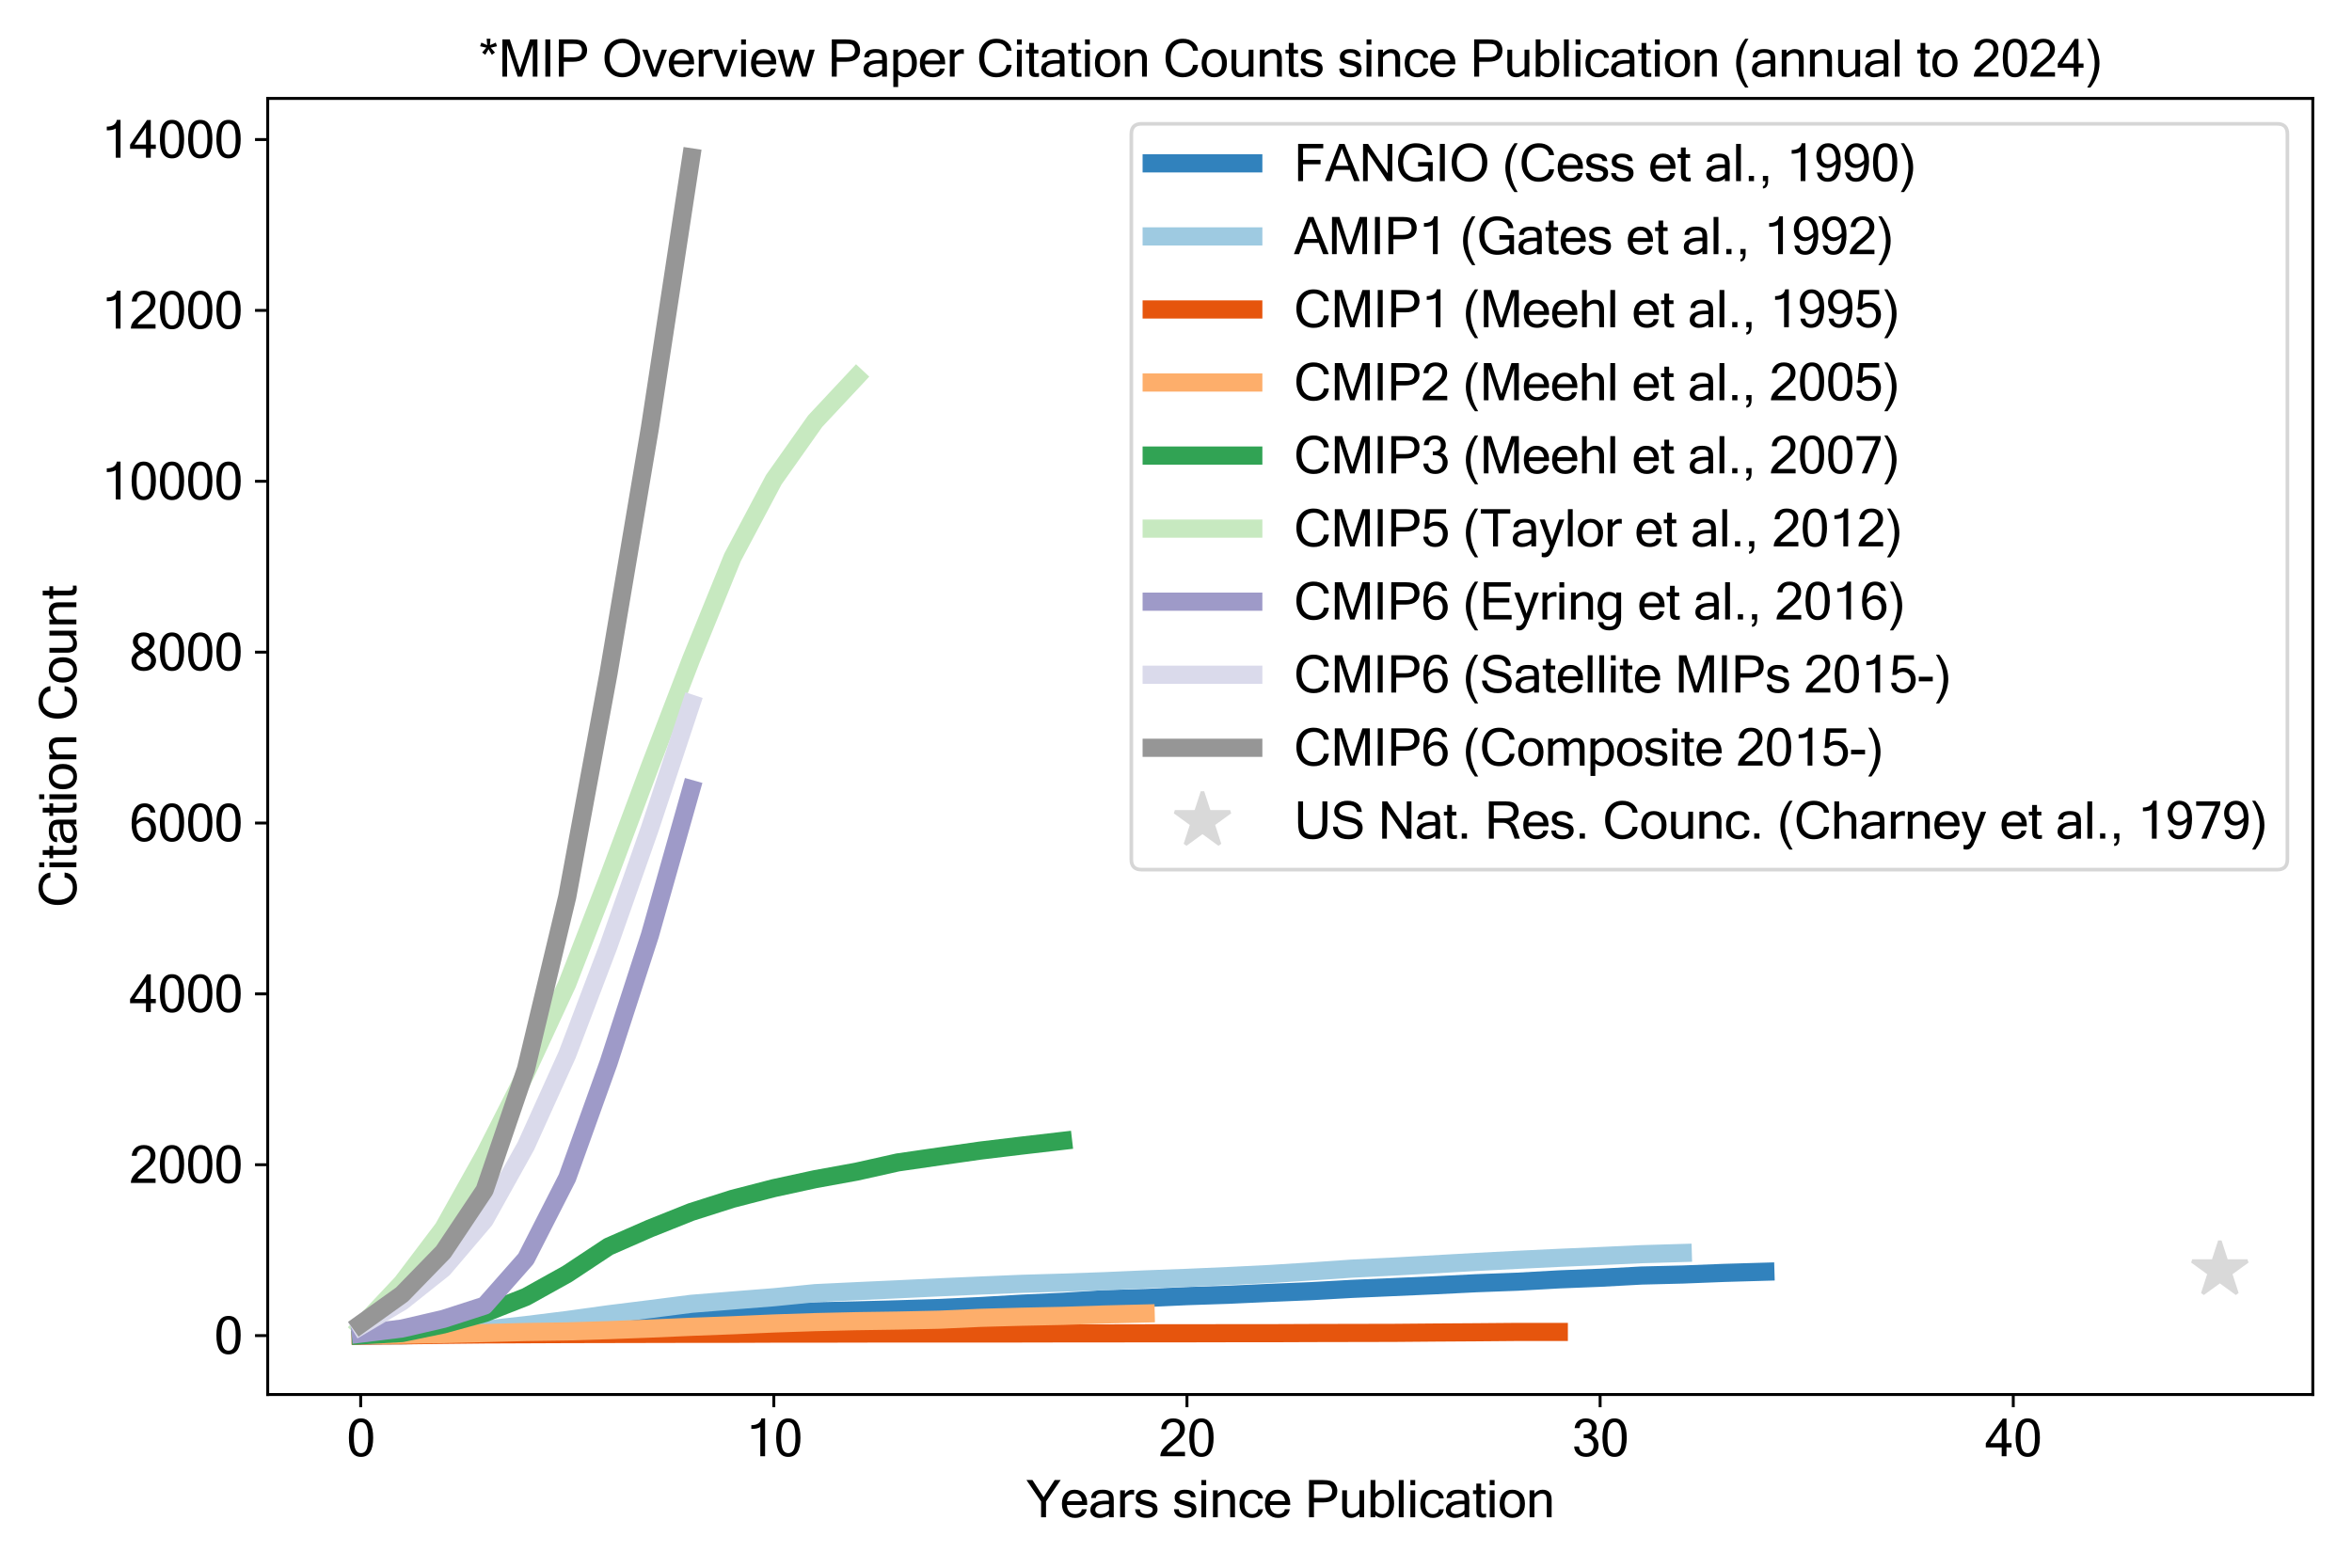 <?xml version="1.0" encoding="utf-8" standalone="no"?>
<!DOCTYPE svg PUBLIC "-//W3C//DTD SVG 1.1//EN"
  "http://www.w3.org/Graphics/SVG/1.1/DTD/svg11.dtd">
<svg xmlns:xlink="http://www.w3.org/1999/xlink" width="648pt" height="432pt" viewBox="0 0 648 432" xmlns="http://www.w3.org/2000/svg" version="1.1">
 <defs>
  <style type="text/css">*{stroke-linejoin: round; stroke-linecap: butt}</style>
 </defs>
 <g id="figure_1">
  <g id="patch_1">
   <path d="M 0 432 
L 648 432 
L 648 0 
L 0 0 
z
" style="fill: #ffffff"/>
  </g>
  <g id="axes_1">
   <g id="patch_2">
    <path d="M 73.76 384.28 
L 637.2 384.28 
L 637.2 27.12 
L 73.76 27.12 
z
" style="fill: #ffffff"/>
   </g>
   <g id="matplotlib.axis_1">
    <g id="xtick_1">
     <g id="line2d_1">
      <defs>
       <path id="mf0c2b90a3c" d="M 0 0 
L 0 3.5 
" style="stroke: #000000; stroke-width: 0.8"/>
      </defs>
      <g>
       <use xlink:href="#mf0c2b90a3c" x="99.371" y="384.28" style="stroke: #000000; stroke-width: 0.8"/>
      </g>
     </g>
     <g id="text_1">
      <!-- 0 -->
      <g transform="translate(95.478 401.301) scale(0.14 -0.14)">
       <defs>
        <path id="MicrosoftSansSerif-30" d="M 1778 4659 
Q 3272 4659 3272 2284 
Q 3272 -78 1778 -78 
Q 288 -78 288 2284 
Q 288 4659 1778 4659 
z
M 1778 384 
Q 2213 384 2438 803 
Q 2663 1222 2663 2284 
Q 2663 3350 2438 3773 
Q 2213 4197 1778 4197 
Q 1347 4197 1122 3773 
Q 897 3350 897 2284 
Q 897 1222 1122 803 
Q 1347 384 1778 384 
z
" transform="scale(0.016)"/>
       </defs>
       <use xlink:href="#MicrosoftSansSerif-30"/>
      </g>
     </g>
    </g>
    <g id="xtick_2">
     <g id="line2d_2">
      <g>
       <use xlink:href="#mf0c2b90a3c" x="213.197" y="384.28" style="stroke: #000000; stroke-width: 0.8"/>
      </g>
     </g>
     <g id="text_2">
      <!-- 10 -->
      <g transform="translate(205.412 401.301) scale(0.14 -0.14)">
       <defs>
        <path id="MicrosoftSansSerif-31" d="M 2400 0 
L 1813 0 
L 1813 3603 
Q 1456 3366 709 3366 
L 709 3828 
Q 1788 3828 1947 4659 
L 2400 4659 
L 2400 0 
z
" transform="scale(0.016)"/>
       </defs>
       <use xlink:href="#MicrosoftSansSerif-31"/>
       <use xlink:href="#MicrosoftSansSerif-30" transform="translate(55.615 0)"/>
      </g>
     </g>
    </g>
    <g id="xtick_3">
     <g id="line2d_3">
      <g>
       <use xlink:href="#mf0c2b90a3c" x="327.023" y="384.28" style="stroke: #000000; stroke-width: 0.8"/>
      </g>
     </g>
     <g id="text_3">
      <!-- 20 -->
      <g transform="translate(319.238 401.301) scale(0.14 -0.14)">
       <defs>
        <path id="MicrosoftSansSerif-32" d="M 3231 0 
L 197 0 
Q 197 419 456 800 
Q 716 1181 1408 1739 
Q 2100 2297 2356 2630 
Q 2613 2963 2613 3384 
Q 2613 3763 2394 3980 
Q 2175 4197 1778 4197 
Q 1434 4197 1190 3978 
Q 947 3759 916 3334 
L 306 3334 
Q 356 3938 751 4298 
Q 1147 4659 1791 4659 
Q 2475 4659 2847 4292 
Q 3219 3925 3219 3372 
Q 3219 2872 2944 2489 
Q 2669 2106 1851 1425 
Q 1034 744 1019 544 
L 3231 544 
L 3231 0 
z
" transform="scale(0.016)"/>
       </defs>
       <use xlink:href="#MicrosoftSansSerif-32"/>
       <use xlink:href="#MicrosoftSansSerif-30" transform="translate(55.615 0)"/>
      </g>
     </g>
    </g>
    <g id="xtick_4">
     <g id="line2d_4">
      <g>
       <use xlink:href="#mf0c2b90a3c" x="440.85" y="384.28" style="stroke: #000000; stroke-width: 0.8"/>
      </g>
     </g>
     <g id="text_4">
      <!-- 30 -->
      <g transform="translate(433.064 401.301) scale(0.14 -0.14)">
       <defs>
        <path id="MicrosoftSansSerif-33" d="M 2413 2516 
Q 2831 2406 3057 2090 
Q 3284 1775 3284 1350 
Q 3284 716 2850 319 
Q 2416 -78 1772 -78 
Q 1125 -78 719 275 
Q 313 628 281 1209 
L 891 1209 
Q 891 872 1119 628 
Q 1347 384 1772 384 
Q 2184 384 2429 650 
Q 2675 916 2675 1338 
Q 2675 1769 2420 2001 
Q 2166 2234 1678 2234 
L 1453 2234 
L 1453 2694 
L 1588 2694 
Q 2444 2694 2444 3481 
Q 2444 3828 2256 4012 
Q 2069 4197 1728 4197 
Q 1028 4197 947 3469 
L 341 3469 
Q 406 4050 784 4354 
Q 1163 4659 1716 4659 
Q 2328 4659 2690 4326 
Q 3053 3994 3053 3469 
Q 3053 3175 2895 2914 
Q 2738 2653 2413 2516 
z
" transform="scale(0.016)"/>
       </defs>
       <use xlink:href="#MicrosoftSansSerif-33"/>
       <use xlink:href="#MicrosoftSansSerif-30" transform="translate(55.615 0)"/>
      </g>
     </g>
    </g>
    <g id="xtick_5">
     <g id="line2d_5">
      <g>
       <use xlink:href="#mf0c2b90a3c" x="554.676" y="384.28" style="stroke: #000000; stroke-width: 0.8"/>
      </g>
     </g>
     <g id="text_5">
      <!-- 40 -->
      <g transform="translate(546.891 401.301) scale(0.14 -0.14)">
       <defs>
        <path id="MicrosoftSansSerif-34" d="M 3263 1094 
L 2644 1094 
L 2644 0 
L 2053 0 
L 2053 1094 
L 97 1094 
L 97 1613 
L 2181 4641 
L 2644 4641 
L 2644 1613 
L 3263 1613 
L 3263 1094 
z
M 2053 1613 
L 2053 3713 
L 647 1613 
L 2053 1613 
z
" transform="scale(0.016)"/>
       </defs>
       <use xlink:href="#MicrosoftSansSerif-34"/>
       <use xlink:href="#MicrosoftSansSerif-30" transform="translate(55.615 0)"/>
      </g>
     </g>
    </g>
    <g id="text_6">
     <!-- Years since Publication -->
     <g transform="translate(282.73 418.111) scale(0.14 -0.14)">
      <defs>
       <path id="MicrosoftSansSerif-59" d="M 4238 4581 
L 2438 1941 
L 2438 0 
L 1831 0 
L 1831 1941 
L 31 4581 
L 769 4581 
L 2138 2472 
L 3500 4581 
L 4238 4581 
z
" transform="scale(0.016)"/>
       <path id="MicrosoftSansSerif-65" d="M 1844 -78 
Q 1113 -78 669 380 
Q 225 838 225 1656 
Q 225 2469 654 2930 
Q 1084 3391 1778 3391 
Q 2488 3391 2911 2937 
Q 3334 2484 3334 1656 
L 3334 1516 
L 838 1516 
Q 875 941 1154 662 
Q 1434 384 1844 384 
Q 2153 384 2401 542 
Q 2650 700 2663 991 
L 3272 991 
Q 3203 478 2808 200 
Q 2413 -78 1844 -78 
z
M 2713 1978 
Q 2641 2456 2391 2693 
Q 2141 2931 1778 2931 
Q 1425 2931 1172 2695 
Q 919 2459 850 1978 
L 2713 1978 
z
" transform="scale(0.016)"/>
       <path id="MicrosoftSansSerif-61" d="M 2534 872 
L 2534 1606 
L 2131 1606 
Q 850 1606 850 909 
Q 850 656 1037 520 
Q 1225 384 1544 384 
Q 1834 384 2106 515 
Q 2378 647 2534 872 
z
M 2534 341 
Q 2084 -78 1375 -78 
Q 881 -78 562 189 
Q 244 456 244 878 
Q 244 2041 2247 2041 
L 2534 2041 
Q 2534 2397 2496 2558 
Q 2459 2719 2287 2825 
Q 2116 2931 1741 2931 
Q 953 2931 928 2369 
L 341 2369 
Q 406 3391 1772 3391 
Q 2409 3391 2765 3137 
Q 3122 2884 3122 2144 
L 3122 0 
L 2534 0 
L 2534 341 
z
" transform="scale(0.016)"/>
       <path id="MicrosoftSansSerif-72" d="M 2156 2778 
Q 2031 2816 1797 2816 
Q 1347 2816 1025 2344 
L 1025 0 
L 434 0 
L 434 3316 
L 1025 3316 
L 1025 2853 
Q 1397 3391 1888 3391 
Q 2013 3391 2156 3366 
L 2156 2778 
z
" transform="scale(0.016)"/>
       <path id="MicrosoftSansSerif-73" d="M 1619 -78 
Q 259 -78 197 991 
L 788 991 
Q 794 384 1613 384 
Q 1978 384 2170 536 
Q 2363 688 2363 916 
Q 2363 1141 2175 1233 
Q 1988 1325 1402 1472 
Q 816 1619 545 1800 
Q 275 1981 275 2438 
Q 275 2850 611 3120 
Q 947 3391 1509 3391 
Q 2813 3391 2841 2463 
L 2253 2463 
Q 2222 2931 1550 2931 
Q 1253 2931 1058 2818 
Q 863 2706 863 2491 
Q 863 2297 1013 2211 
Q 1163 2125 1764 1979 
Q 2366 1834 2658 1640 
Q 2950 1447 2950 972 
Q 2950 519 2589 220 
Q 2228 -78 1619 -78 
z
" transform="scale(0.016)"/>
       <path id="MicrosoftSansSerif-20" d="M 0 0 
L 0 0 
z
" transform="scale(0.016)"/>
       <path id="MicrosoftSansSerif-69" d="M 1025 0 
L 434 0 
L 434 3316 
L 1025 3316 
L 1025 0 
z
M 1025 3944 
L 434 3944 
L 434 4581 
L 1025 4581 
L 1025 3944 
z
" transform="scale(0.016)"/>
       <path id="MicrosoftSansSerif-6e" d="M 1025 2894 
Q 1466 3391 2016 3391 
Q 3138 3391 3138 2169 
L 3138 0 
L 2547 0 
L 2547 2144 
Q 2547 2550 2401 2728 
Q 2256 2906 1925 2906 
Q 1475 2906 1025 2375 
L 1025 0 
L 434 0 
L 434 3316 
L 1025 3316 
L 1025 2894 
z
" transform="scale(0.016)"/>
       <path id="MicrosoftSansSerif-63" d="M 1778 -78 
Q 1072 -78 648 376 
Q 225 831 225 1656 
Q 225 2484 648 2937 
Q 1072 3391 1778 3391 
Q 2322 3391 2686 3116 
Q 3050 2841 3116 2322 
L 2509 2322 
Q 2497 2619 2286 2775 
Q 2075 2931 1778 2931 
Q 1356 2931 1093 2611 
Q 831 2291 831 1656 
Q 831 1025 1093 704 
Q 1356 384 1778 384 
Q 2075 384 2286 540 
Q 2497 697 2509 991 
L 3116 991 
Q 3050 472 2686 197 
Q 2322 -78 1778 -78 
z
" transform="scale(0.016)"/>
       <path id="MicrosoftSansSerif-50" d="M 513 4581 
L 2222 4581 
Q 2784 4581 3164 4476 
Q 3544 4372 3766 4023 
Q 3988 3675 3988 3244 
Q 3988 2550 3547 2190 
Q 3106 1831 2272 1831 
L 1119 1831 
L 1119 0 
L 513 0 
L 513 4581 
z
M 1119 2375 
L 2278 2375 
Q 2863 2375 3111 2594 
Q 3359 2813 3359 3225 
Q 3359 3500 3221 3712 
Q 3084 3925 2873 3981 
Q 2663 4038 2266 4038 
L 1119 4038 
L 1119 2375 
z
" transform="scale(0.016)"/>
       <path id="MicrosoftSansSerif-75" d="M 2534 422 
Q 2094 -78 1544 -78 
Q 422 -78 422 1147 
L 422 3316 
L 1013 3316 
L 1013 1172 
Q 1013 766 1156 587 
Q 1300 409 1631 409 
Q 2125 409 2534 941 
L 2534 3316 
L 3122 3316 
L 3122 0 
L 2534 0 
L 2534 422 
z
" transform="scale(0.016)"/>
       <path id="MicrosoftSansSerif-62" d="M 1025 2919 
Q 1419 3391 1972 3391 
Q 2622 3391 2978 2930 
Q 3334 2469 3334 1684 
Q 3334 869 2936 395 
Q 2538 -78 1931 -78 
Q 1394 -78 1025 256 
L 1025 0 
L 434 0 
L 434 4581 
L 1025 4581 
L 1025 2919 
z
M 1025 788 
Q 1403 384 1894 384 
Q 2275 384 2500 711 
Q 2725 1038 2725 1684 
Q 2725 2297 2512 2614 
Q 2300 2931 1919 2931 
Q 1428 2931 1025 2363 
L 1025 788 
z
" transform="scale(0.016)"/>
       <path id="MicrosoftSansSerif-6c" d="M 1025 0 
L 434 0 
L 434 4581 
L 1025 4581 
L 1025 0 
z
" transform="scale(0.016)"/>
       <path id="MicrosoftSansSerif-74" d="M 1722 -6 
Q 1528 -44 1300 -44 
Q 938 -44 769 86 
Q 600 216 559 419 
Q 519 622 519 972 
L 519 2853 
L 109 2853 
L 109 3316 
L 519 3316 
L 519 4141 
L 1106 4141 
L 1106 3316 
L 1644 3316 
L 1644 2853 
L 1106 2853 
L 1106 941 
Q 1106 600 1192 508 
Q 1278 416 1428 416 
Q 1581 416 1722 441 
L 1722 -6 
z
" transform="scale(0.016)"/>
       <path id="MicrosoftSansSerif-6f" d="M 1778 3391 
Q 2488 3391 2911 2937 
Q 3334 2484 3334 1656 
Q 3334 831 2911 376 
Q 2488 -78 1778 -78 
Q 1072 -78 648 376 
Q 225 831 225 1656 
Q 225 2484 648 2937 
Q 1072 3391 1778 3391 
z
M 1778 384 
Q 2200 384 2462 704 
Q 2725 1025 2725 1656 
Q 2725 2291 2462 2611 
Q 2200 2931 1778 2931 
Q 1356 2931 1093 2611 
Q 831 2291 831 1656 
Q 831 1025 1093 704 
Q 1356 384 1778 384 
z
" transform="scale(0.016)"/>
      </defs>
      <use xlink:href="#MicrosoftSansSerif-59"/>
      <use xlink:href="#MicrosoftSansSerif-65" transform="translate(66.699 0)"/>
      <use xlink:href="#MicrosoftSansSerif-61" transform="translate(122.314 0)"/>
      <use xlink:href="#MicrosoftSansSerif-72" transform="translate(177.93 0)"/>
      <use xlink:href="#MicrosoftSansSerif-73" transform="translate(211.23 0)"/>
      <use xlink:href="#MicrosoftSansSerif-20" transform="translate(261.23 0)"/>
      <use xlink:href="#MicrosoftSansSerif-73" transform="translate(287.793 0)"/>
      <use xlink:href="#MicrosoftSansSerif-69" transform="translate(337.793 0)"/>
      <use xlink:href="#MicrosoftSansSerif-6e" transform="translate(360.596 0)"/>
      <use xlink:href="#MicrosoftSansSerif-63" transform="translate(416.211 0)"/>
      <use xlink:href="#MicrosoftSansSerif-65" transform="translate(466.211 0)"/>
      <use xlink:href="#MicrosoftSansSerif-20" transform="translate(521.826 0)"/>
      <use xlink:href="#MicrosoftSansSerif-50" transform="translate(548.389 0)"/>
      <use xlink:href="#MicrosoftSansSerif-75" transform="translate(615.088 0)"/>
      <use xlink:href="#MicrosoftSansSerif-62" transform="translate(670.703 0)"/>
      <use xlink:href="#MicrosoftSansSerif-6c" transform="translate(726.318 0)"/>
      <use xlink:href="#MicrosoftSansSerif-69" transform="translate(749.121 0)"/>
      <use xlink:href="#MicrosoftSansSerif-63" transform="translate(771.924 0)"/>
      <use xlink:href="#MicrosoftSansSerif-61" transform="translate(821.924 0)"/>
      <use xlink:href="#MicrosoftSansSerif-74" transform="translate(877.539 0)"/>
      <use xlink:href="#MicrosoftSansSerif-69" transform="translate(905.322 0)"/>
      <use xlink:href="#MicrosoftSansSerif-6f" transform="translate(928.125 0)"/>
      <use xlink:href="#MicrosoftSansSerif-6e" transform="translate(983.74 0)"/>
     </g>
    </g>
   </g>
   <g id="matplotlib.axis_2">
    <g id="ytick_1">
     <g id="line2d_6">
      <defs>
       <path id="m42a6f6f102" d="M 0 0 
L -3.5 0 
" style="stroke: #000000; stroke-width: 0.8"/>
      </defs>
      <g>
       <use xlink:href="#m42a6f6f102" x="73.76" y="368.045" style="stroke: #000000; stroke-width: 0.8"/>
      </g>
     </g>
     <g id="text_7">
      <!-- 0 -->
      <g transform="translate(58.975 373.056) scale(0.14 -0.14)">
       <use xlink:href="#MicrosoftSansSerif-30"/>
      </g>
     </g>
    </g>
    <g id="ytick_2">
     <g id="line2d_7">
      <g>
       <use xlink:href="#m42a6f6f102" x="73.76" y="320.962" style="stroke: #000000; stroke-width: 0.8"/>
      </g>
     </g>
     <g id="text_8">
      <!-- 2000 -->
      <g transform="translate(35.619 325.972) scale(0.14 -0.14)">
       <use xlink:href="#MicrosoftSansSerif-32"/>
       <use xlink:href="#MicrosoftSansSerif-30" transform="translate(55.615 0)"/>
       <use xlink:href="#MicrosoftSansSerif-30" transform="translate(111.23 0)"/>
       <use xlink:href="#MicrosoftSansSerif-30" transform="translate(166.846 0)"/>
      </g>
     </g>
    </g>
    <g id="ytick_3">
     <g id="line2d_8">
      <g>
       <use xlink:href="#m42a6f6f102" x="73.76" y="273.878" style="stroke: #000000; stroke-width: 0.8"/>
      </g>
     </g>
     <g id="text_9">
      <!-- 4000 -->
      <g transform="translate(35.619 278.888) scale(0.14 -0.14)">
       <use xlink:href="#MicrosoftSansSerif-34"/>
       <use xlink:href="#MicrosoftSansSerif-30" transform="translate(55.615 0)"/>
       <use xlink:href="#MicrosoftSansSerif-30" transform="translate(111.23 0)"/>
       <use xlink:href="#MicrosoftSansSerif-30" transform="translate(166.846 0)"/>
      </g>
     </g>
    </g>
    <g id="ytick_4">
     <g id="line2d_9">
      <g>
       <use xlink:href="#m42a6f6f102" x="73.76" y="226.794" style="stroke: #000000; stroke-width: 0.8"/>
      </g>
     </g>
     <g id="text_10">
      <!-- 6000 -->
      <g transform="translate(35.619 231.804) scale(0.14 -0.14)">
       <defs>
        <path id="MicrosoftSansSerif-36" d="M 884 2472 
Q 1338 2969 1925 2969 
Q 2500 2969 2895 2551 
Q 3291 2134 3291 1491 
Q 3291 838 2898 380 
Q 2506 -78 1856 -78 
Q 1113 -78 700 495 
Q 288 1069 288 2144 
Q 288 4659 1906 4659 
Q 2422 4659 2778 4371 
Q 3134 4084 3213 3519 
L 2606 3519 
Q 2528 4197 1875 4197 
Q 1453 4197 1192 3751 
Q 931 3306 884 2472 
z
M 878 2016 
Q 891 1228 1150 806 
Q 1409 384 1844 384 
Q 2225 384 2453 690 
Q 2681 997 2681 1453 
Q 2681 1916 2448 2212 
Q 2216 2509 1825 2509 
Q 1341 2509 878 2016 
z
" transform="scale(0.016)"/>
       </defs>
       <use xlink:href="#MicrosoftSansSerif-36"/>
       <use xlink:href="#MicrosoftSansSerif-30" transform="translate(55.615 0)"/>
       <use xlink:href="#MicrosoftSansSerif-30" transform="translate(111.23 0)"/>
       <use xlink:href="#MicrosoftSansSerif-30" transform="translate(166.846 0)"/>
      </g>
     </g>
    </g>
    <g id="ytick_5">
     <g id="line2d_10">
      <g>
       <use xlink:href="#m42a6f6f102" x="73.76" y="179.71" style="stroke: #000000; stroke-width: 0.8"/>
      </g>
     </g>
     <g id="text_11">
      <!-- 8000 -->
      <g transform="translate(35.619 184.72) scale(0.14 -0.14)">
       <defs>
        <path id="MicrosoftSansSerif-38" d="M 2338 2406 
Q 3291 1966 3291 1216 
Q 3291 638 2873 280 
Q 2456 -78 1778 -78 
Q 1103 -78 686 280 
Q 269 638 269 1216 
Q 269 1966 1222 2406 
Q 447 2853 447 3525 
Q 447 4022 814 4340 
Q 1181 4659 1778 4659 
Q 2378 4659 2743 4340 
Q 3109 4022 3109 3525 
Q 3109 2853 2338 2406 
z
M 1778 2650 
Q 2503 2975 2503 3525 
Q 2503 3841 2311 4019 
Q 2119 4197 1778 4197 
Q 1441 4197 1248 4019 
Q 1056 3841 1056 3525 
Q 1056 2975 1778 2650 
z
M 2681 1216 
Q 2681 1513 2465 1727 
Q 2250 1941 1778 2150 
Q 1309 1941 1093 1727 
Q 878 1513 878 1216 
Q 878 828 1125 606 
Q 1372 384 1778 384 
Q 2184 384 2432 606 
Q 2681 828 2681 1216 
z
" transform="scale(0.016)"/>
       </defs>
       <use xlink:href="#MicrosoftSansSerif-38"/>
       <use xlink:href="#MicrosoftSansSerif-30" transform="translate(55.615 0)"/>
       <use xlink:href="#MicrosoftSansSerif-30" transform="translate(111.23 0)"/>
       <use xlink:href="#MicrosoftSansSerif-30" transform="translate(166.846 0)"/>
      </g>
     </g>
    </g>
    <g id="ytick_6">
     <g id="line2d_11">
      <g>
       <use xlink:href="#m42a6f6f102" x="73.76" y="132.626" style="stroke: #000000; stroke-width: 0.8"/>
      </g>
     </g>
     <g id="text_12">
      <!-- 10000 -->
      <g transform="translate(27.833 137.636) scale(0.14 -0.14)">
       <use xlink:href="#MicrosoftSansSerif-31"/>
       <use xlink:href="#MicrosoftSansSerif-30" transform="translate(55.615 0)"/>
       <use xlink:href="#MicrosoftSansSerif-30" transform="translate(111.23 0)"/>
       <use xlink:href="#MicrosoftSansSerif-30" transform="translate(166.846 0)"/>
       <use xlink:href="#MicrosoftSansSerif-30" transform="translate(222.461 0)"/>
      </g>
     </g>
    </g>
    <g id="ytick_7">
     <g id="line2d_12">
      <g>
       <use xlink:href="#m42a6f6f102" x="73.76" y="85.542" style="stroke: #000000; stroke-width: 0.8"/>
      </g>
     </g>
     <g id="text_13">
      <!-- 12000 -->
      <g transform="translate(27.833 90.552) scale(0.14 -0.14)">
       <use xlink:href="#MicrosoftSansSerif-31"/>
       <use xlink:href="#MicrosoftSansSerif-32" transform="translate(55.615 0)"/>
       <use xlink:href="#MicrosoftSansSerif-30" transform="translate(111.23 0)"/>
       <use xlink:href="#MicrosoftSansSerif-30" transform="translate(166.846 0)"/>
       <use xlink:href="#MicrosoftSansSerif-30" transform="translate(222.461 0)"/>
      </g>
     </g>
    </g>
    <g id="ytick_8">
     <g id="line2d_13">
      <g>
       <use xlink:href="#m42a6f6f102" x="73.76" y="38.458" style="stroke: #000000; stroke-width: 0.8"/>
      </g>
     </g>
     <g id="text_14">
      <!-- 14000 -->
      <g transform="translate(27.833 43.468) scale(0.14 -0.14)">
       <use xlink:href="#MicrosoftSansSerif-31"/>
       <use xlink:href="#MicrosoftSansSerif-34" transform="translate(55.615 0)"/>
       <use xlink:href="#MicrosoftSansSerif-30" transform="translate(111.23 0)"/>
       <use xlink:href="#MicrosoftSansSerif-30" transform="translate(166.846 0)"/>
       <use xlink:href="#MicrosoftSansSerif-30" transform="translate(222.461 0)"/>
      </g>
     </g>
    </g>
    <g id="text_15">
     <!-- Citation Count -->
     <g transform="translate(21.044 250.052) rotate(-90) scale(0.14 -0.14)">
      <defs>
       <path id="MicrosoftSansSerif-43" d="M 2431 -78 
Q 1459 -78 879 561 
Q 300 1200 300 2291 
Q 300 3381 879 4020 
Q 1459 4659 2431 4659 
Q 3178 4659 3703 4256 
Q 4228 3853 4294 3194 
L 3669 3194 
Q 3631 3628 3292 3884 
Q 2953 4141 2438 4141 
Q 1741 4141 1334 3661 
Q 928 3181 928 2291 
Q 928 1403 1331 922 
Q 1734 441 2425 441 
Q 2963 441 3294 703 
Q 3625 966 3669 1453 
L 4294 1453 
Q 4228 722 3718 322 
Q 3209 -78 2431 -78 
z
" transform="scale(0.016)"/>
      </defs>
      <use xlink:href="#MicrosoftSansSerif-43"/>
      <use xlink:href="#MicrosoftSansSerif-69" transform="translate(72.217 0)"/>
      <use xlink:href="#MicrosoftSansSerif-74" transform="translate(95.02 0)"/>
      <use xlink:href="#MicrosoftSansSerif-61" transform="translate(122.803 0)"/>
      <use xlink:href="#MicrosoftSansSerif-74" transform="translate(178.418 0)"/>
      <use xlink:href="#MicrosoftSansSerif-69" transform="translate(206.201 0)"/>
      <use xlink:href="#MicrosoftSansSerif-6f" transform="translate(229.004 0)"/>
      <use xlink:href="#MicrosoftSansSerif-6e" transform="translate(284.619 0)"/>
      <use xlink:href="#MicrosoftSansSerif-20" transform="translate(340.234 0)"/>
      <use xlink:href="#MicrosoftSansSerif-43" transform="translate(366.797 0)"/>
      <use xlink:href="#MicrosoftSansSerif-6f" transform="translate(439.014 0)"/>
      <use xlink:href="#MicrosoftSansSerif-75" transform="translate(494.629 0)"/>
      <use xlink:href="#MicrosoftSansSerif-6e" transform="translate(550.244 0)"/>
      <use xlink:href="#MicrosoftSansSerif-74" transform="translate(605.859 0)"/>
     </g>
    </g>
   </g>
   <g id="line2d_14">
    <path d="M 99.371 368.045 
L 110.754 367.786 
L 122.136 367.269 
L 133.519 366.704 
L 144.901 365.974 
L 156.284 365.197 
L 167.667 364.42 
L 179.049 363.549 
L 190.432 363.078 
L 201.815 362.348 
L 213.197 361.854 
L 224.58 361.36 
L 235.962 361.101 
L 247.345 360.795 
L 258.728 360.441 
L 270.11 359.9 
L 281.493 359.241 
L 292.876 358.723 
L 304.258 358.017 
L 315.641 357.687 
L 327.023 357.169 
L 338.406 356.792 
L 349.789 356.274 
L 361.171 355.804 
L 372.554 355.168 
L 383.937 354.674 
L 395.319 354.179 
L 406.702 353.614 
L 418.084 353.19 
L 429.467 352.555 
L 440.85 352.108 
L 452.232 351.495 
L 463.615 351.213 
L 474.998 350.766 
L 486.38 350.436 
" clip-path="url(#p71359f4759)" style="fill: none; stroke: #3182bd; stroke-width: 5; stroke-linecap: square"/>
   </g>
   <g id="line2d_15">
    <path d="M 99.371 368.045 
L 110.754 368.022 
L 122.136 367.598 
L 133.519 366.421 
L 144.901 365.15 
L 156.284 363.737 
L 167.667 362.16 
L 179.049 360.747 
L 190.432 359.288 
L 201.815 358.37 
L 213.197 357.475 
L 224.58 356.345 
L 235.962 355.804 
L 247.345 355.286 
L 258.728 354.744 
L 270.11 354.25 
L 281.493 353.779 
L 292.876 353.449 
L 304.258 353.049 
L 315.641 352.555 
L 327.023 352.131 
L 338.406 351.637 
L 349.789 351.072 
L 361.171 350.365 
L 372.554 349.589 
L 383.937 349.024 
L 395.319 348.388 
L 406.702 347.752 
L 418.084 347.164 
L 429.467 346.622 
L 440.85 346.128 
L 452.232 345.61 
L 463.615 345.28 
" clip-path="url(#p71359f4759)" style="fill: none; stroke: #9ecae1; stroke-width: 5; stroke-linecap: square"/>
   </g>
   <g id="line2d_16">
    <path d="M 99.371 368.045 
L 110.754 367.975 
L 122.136 367.834 
L 133.519 367.716 
L 144.901 367.669 
L 156.284 367.622 
L 167.667 367.598 
L 179.049 367.575 
L 190.432 367.551 
L 201.815 367.551 
L 213.197 367.504 
L 224.58 367.504 
L 235.962 367.48 
L 247.345 367.457 
L 258.728 367.457 
L 270.11 367.457 
L 281.493 367.457 
L 292.876 367.433 
L 304.258 367.433 
L 315.641 367.41 
L 327.023 367.41 
L 338.406 367.386 
L 349.789 367.386 
L 361.171 367.339 
L 372.554 367.316 
L 383.937 367.292 
L 395.319 367.198 
L 406.702 367.127 
L 418.084 367.033 
L 429.467 367.033 
" clip-path="url(#p71359f4759)" style="fill: none; stroke: #e6550d; stroke-width: 5; stroke-linecap: square"/>
   </g>
   <g id="line2d_17">
    <path d="M 99.371 367.928 
L 110.754 367.81 
L 122.136 367.622 
L 133.519 367.339 
L 144.901 367.057 
L 156.284 366.892 
L 167.667 366.539 
L 179.049 366.115 
L 190.432 365.621 
L 201.815 365.197 
L 213.197 364.702 
L 224.58 364.326 
L 235.962 364.067 
L 247.345 363.902 
L 258.728 363.667 
L 270.11 363.149 
L 281.493 362.843 
L 292.876 362.607 
L 304.258 362.231 
L 315.641 361.948 
" clip-path="url(#p71359f4759)" style="fill: none; stroke: #fdae6b; stroke-width: 5; stroke-linecap: square"/>
   </g>
   <g id="line2d_18">
    <path d="M 99.371 367.975 
L 110.754 367.339 
L 122.136 364.985 
L 133.519 361.854 
L 144.901 357.381 
L 156.284 351.048 
L 167.667 343.515 
L 179.049 338.524 
L 190.432 333.98 
L 201.815 330.355 
L 213.197 327.412 
L 224.58 324.94 
L 235.962 322.868 
L 247.345 320.326 
L 258.728 318.678 
L 270.11 317.054 
L 281.493 315.688 
L 292.876 314.37 
" clip-path="url(#p71359f4759)" style="fill: none; stroke: #31a354; stroke-width: 5; stroke-linecap: square"/>
   </g>
   <g id="line2d_19">
    <path d="M 99.371 365.644 
L 110.754 353.544 
L 122.136 338.5 
L 133.519 318.136 
L 144.901 295.701 
L 156.284 271.1 
L 167.667 241.672 
L 179.049 211.232 
L 190.432 181.617 
L 201.815 153.625 
L 213.197 132.178 
L 224.58 116.076 
L 235.962 103.905 
" clip-path="url(#p71359f4759)" style="fill: none; stroke: #c7e9c0; stroke-width: 5; stroke-linecap: square"/>
   </g>
   <g id="line2d_20">
    <path d="M 99.371 367.504 
L 110.754 366.091 
L 122.136 363.455 
L 133.519 359.782 
L 144.901 346.881 
L 156.284 324.563 
L 167.667 292.876 
L 179.049 257.728 
L 190.432 217.471 
" clip-path="url(#p71359f4759)" style="fill: none; stroke: #9e9ac8; stroke-width: 5; stroke-linecap: square"/>
   </g>
   <g id="line2d_21">
    <path d="M 99.371 365.385 
L 110.754 358.652 
L 122.136 349.589 
L 133.519 336.217 
L 144.901 315.782 
L 156.284 290.592 
L 167.667 260.647 
L 179.049 228.277 
L 190.432 193.929 
" clip-path="url(#p71359f4759)" style="fill: none; stroke: #dadaeb; stroke-width: 5; stroke-linecap: square"/>
   </g>
   <g id="line2d_22">
    <path d="M 99.371 364.844 
L 110.754 356.698 
L 122.136 344.998 
L 133.519 327.953 
L 144.901 294.618 
L 156.284 247.11 
L 167.667 185.477 
L 179.049 117.959 
L 190.432 43.355 
" clip-path="url(#p71359f4759)" style="fill: none; stroke: #969696; stroke-width: 5; stroke-linecap: square"/>
   </g>
   <g id="line2d_23">
    <defs>
     <path id="m5d1de9556c" d="M 0 -8 
L -1.796 -2.472 
L -7.608 -2.472 
L -2.906 0.944 
L -4.702 6.472 
L -0 3.056 
L 4.702 6.472 
L 2.906 0.944 
L 7.608 -2.472 
L 1.796 -2.472 
z
" style="stroke: #d9d9d9; stroke-linejoin: bevel"/>
    </defs>
    <g clip-path="url(#p71359f4759)">
     <use xlink:href="#m5d1de9556c" x="611.589" y="349.989" style="fill: #d9d9d9; stroke: #d9d9d9; stroke-linejoin: bevel"/>
    </g>
   </g>
   <g id="patch_3">
    <path d="M 73.76 384.28 
L 73.76 27.12 
" style="fill: none; stroke: #000000; stroke-width: 0.8; stroke-linejoin: miter; stroke-linecap: square"/>
   </g>
   <g id="patch_4">
    <path d="M 637.2 384.28 
L 637.2 27.12 
" style="fill: none; stroke: #000000; stroke-width: 0.8; stroke-linejoin: miter; stroke-linecap: square"/>
   </g>
   <g id="patch_5">
    <path d="M 73.76 384.28 
L 637.2 384.28 
" style="fill: none; stroke: #000000; stroke-width: 0.8; stroke-linejoin: miter; stroke-linecap: square"/>
   </g>
   <g id="patch_6">
    <path d="M 73.76 27.12 
L 637.2 27.12 
" style="fill: none; stroke: #000000; stroke-width: 0.8; stroke-linejoin: miter; stroke-linecap: square"/>
   </g>
   <g id="text_16">
    <!-- *MIP Overview Paper Citation Counts since Publication (annual to 2024) -->
    <g transform="translate(131.82 21.12) scale(0.14 -0.14)">
     <defs>
      <path id="MicrosoftSansSerif-2a" d="M 2278 3738 
L 1509 3566 
L 2028 2969 
L 1644 2688 
L 1241 3372 
L 838 2688 
L 453 2969 
L 972 3566 
L 206 3738 
L 353 4184 
L 1075 3872 
L 1006 4659 
L 1478 4659 
L 1409 3872 
L 2131 4184 
L 2278 3738 
z
" transform="scale(0.016)"/>
      <path id="MicrosoftSansSerif-4d" d="M 4819 0 
L 4244 0 
L 4244 3897 
L 2938 0 
L 2394 0 
L 1088 3897 
L 1088 0 
L 513 0 
L 513 4581 
L 1422 4581 
L 2663 763 
L 3909 4581 
L 4819 4581 
L 4819 0 
z
" transform="scale(0.016)"/>
      <path id="MicrosoftSansSerif-49" d="M 1197 0 
L 588 0 
L 588 4581 
L 1197 4581 
L 1197 0 
z
" transform="scale(0.016)"/>
      <path id="MicrosoftSansSerif-4f" d="M 2497 4659 
Q 3459 4659 4071 4009 
Q 4684 3359 4684 2291 
Q 4684 1222 4071 572 
Q 3459 -78 2497 -78 
Q 1531 -78 915 573 
Q 300 1225 300 2291 
Q 300 3359 915 4009 
Q 1531 4659 2497 4659 
z
M 2491 441 
Q 3178 441 3617 928 
Q 4056 1416 4056 2291 
Q 4056 3166 3618 3653 
Q 3181 4141 2503 4141 
Q 1813 4141 1370 3653 
Q 928 3166 928 2291 
Q 928 1419 1368 930 
Q 1809 441 2491 441 
z
" transform="scale(0.016)"/>
      <path id="MicrosoftSansSerif-76" d="M 3116 3316 
L 1863 0 
L 1338 0 
L 84 3316 
L 722 3316 
L 1600 722 
L 2478 3316 
L 3116 3316 
z
" transform="scale(0.016)"/>
      <path id="MicrosoftSansSerif-77" d="M 4588 3316 
L 3591 0 
L 3028 0 
L 2309 2438 
L 1594 0 
L 1031 0 
L 31 3316 
L 684 3316 
L 1294 788 
L 2041 3316 
L 2578 3316 
L 3328 788 
L 3938 3316 
L 4588 3316 
z
" transform="scale(0.016)"/>
      <path id="MicrosoftSansSerif-70" d="M 1025 2919 
Q 1419 3391 1972 3391 
Q 2622 3391 2978 2930 
Q 3334 2469 3334 1684 
Q 3334 869 2936 395 
Q 2538 -78 1931 -78 
Q 1394 -78 1025 256 
L 1025 -1275 
L 434 -1275 
L 434 3316 
L 1025 3316 
L 1025 2919 
z
M 1025 788 
Q 1403 384 1894 384 
Q 2275 384 2500 711 
Q 2725 1038 2725 1684 
Q 2725 2297 2512 2614 
Q 2300 2931 1919 2931 
Q 1428 2931 1025 2363 
L 1025 788 
z
" transform="scale(0.016)"/>
      <path id="MicrosoftSansSerif-28" d="M 1900 -1344 
L 1497 -1344 
Q 384 100 384 1656 
Q 384 3216 1497 4659 
L 1900 4659 
Q 966 3163 966 1656 
Q 966 153 1900 -1344 
z
" transform="scale(0.016)"/>
      <path id="MicrosoftSansSerif-29" d="M 634 4659 
Q 1747 3216 1747 1656 
Q 1747 100 634 -1344 
L 231 -1344 
Q 1166 153 1166 1656 
Q 1166 3163 231 4659 
L 634 4659 
z
" transform="scale(0.016)"/>
     </defs>
     <use xlink:href="#MicrosoftSansSerif-2a"/>
     <use xlink:href="#MicrosoftSansSerif-4d" transform="translate(38.916 0)"/>
     <use xlink:href="#MicrosoftSansSerif-49" transform="translate(122.217 0)"/>
     <use xlink:href="#MicrosoftSansSerif-50" transform="translate(150 0)"/>
     <use xlink:href="#MicrosoftSansSerif-20" transform="translate(216.699 0)"/>
     <use xlink:href="#MicrosoftSansSerif-4f" transform="translate(243.262 0)"/>
     <use xlink:href="#MicrosoftSansSerif-76" transform="translate(321.045 0)"/>
     <use xlink:href="#MicrosoftSansSerif-65" transform="translate(371.045 0)"/>
     <use xlink:href="#MicrosoftSansSerif-72" transform="translate(426.66 0)"/>
     <use xlink:href="#MicrosoftSansSerif-76" transform="translate(459.961 0)"/>
     <use xlink:href="#MicrosoftSansSerif-69" transform="translate(509.961 0)"/>
     <use xlink:href="#MicrosoftSansSerif-65" transform="translate(532.764 0)"/>
     <use xlink:href="#MicrosoftSansSerif-77" transform="translate(588.379 0)"/>
     <use xlink:href="#MicrosoftSansSerif-20" transform="translate(660.596 0)"/>
     <use xlink:href="#MicrosoftSansSerif-50" transform="translate(687.158 0)"/>
     <use xlink:href="#MicrosoftSansSerif-61" transform="translate(753.857 0)"/>
     <use xlink:href="#MicrosoftSansSerif-70" transform="translate(809.473 0)"/>
     <use xlink:href="#MicrosoftSansSerif-65" transform="translate(865.088 0)"/>
     <use xlink:href="#MicrosoftSansSerif-72" transform="translate(920.703 0)"/>
     <use xlink:href="#MicrosoftSansSerif-20" transform="translate(954.004 0)"/>
     <use xlink:href="#MicrosoftSansSerif-43" transform="translate(980.566 0)"/>
     <use xlink:href="#MicrosoftSansSerif-69" transform="translate(1052.783 0)"/>
     <use xlink:href="#MicrosoftSansSerif-74" transform="translate(1075.586 0)"/>
     <use xlink:href="#MicrosoftSansSerif-61" transform="translate(1103.369 0)"/>
     <use xlink:href="#MicrosoftSansSerif-74" transform="translate(1158.984 0)"/>
     <use xlink:href="#MicrosoftSansSerif-69" transform="translate(1186.768 0)"/>
     <use xlink:href="#MicrosoftSansSerif-6f" transform="translate(1209.57 0)"/>
     <use xlink:href="#MicrosoftSansSerif-6e" transform="translate(1265.186 0)"/>
     <use xlink:href="#MicrosoftSansSerif-20" transform="translate(1320.801 0)"/>
     <use xlink:href="#MicrosoftSansSerif-43" transform="translate(1347.363 0)"/>
     <use xlink:href="#MicrosoftSansSerif-6f" transform="translate(1419.58 0)"/>
     <use xlink:href="#MicrosoftSansSerif-75" transform="translate(1475.195 0)"/>
     <use xlink:href="#MicrosoftSansSerif-6e" transform="translate(1530.811 0)"/>
     <use xlink:href="#MicrosoftSansSerif-74" transform="translate(1586.426 0)"/>
     <use xlink:href="#MicrosoftSansSerif-73" transform="translate(1614.209 0)"/>
     <use xlink:href="#MicrosoftSansSerif-20" transform="translate(1664.209 0)"/>
     <use xlink:href="#MicrosoftSansSerif-73" transform="translate(1690.771 0)"/>
     <use xlink:href="#MicrosoftSansSerif-69" transform="translate(1740.771 0)"/>
     <use xlink:href="#MicrosoftSansSerif-6e" transform="translate(1763.574 0)"/>
     <use xlink:href="#MicrosoftSansSerif-63" transform="translate(1819.189 0)"/>
     <use xlink:href="#MicrosoftSansSerif-65" transform="translate(1869.189 0)"/>
     <use xlink:href="#MicrosoftSansSerif-20" transform="translate(1924.805 0)"/>
     <use xlink:href="#MicrosoftSansSerif-50" transform="translate(1951.367 0)"/>
     <use xlink:href="#MicrosoftSansSerif-75" transform="translate(2018.066 0)"/>
     <use xlink:href="#MicrosoftSansSerif-62" transform="translate(2073.682 0)"/>
     <use xlink:href="#MicrosoftSansSerif-6c" transform="translate(2129.297 0)"/>
     <use xlink:href="#MicrosoftSansSerif-69" transform="translate(2152.1 0)"/>
     <use xlink:href="#MicrosoftSansSerif-63" transform="translate(2174.902 0)"/>
     <use xlink:href="#MicrosoftSansSerif-61" transform="translate(2224.902 0)"/>
     <use xlink:href="#MicrosoftSansSerif-74" transform="translate(2280.518 0)"/>
     <use xlink:href="#MicrosoftSansSerif-69" transform="translate(2308.301 0)"/>
     <use xlink:href="#MicrosoftSansSerif-6f" transform="translate(2331.104 0)"/>
     <use xlink:href="#MicrosoftSansSerif-6e" transform="translate(2386.719 0)"/>
     <use xlink:href="#MicrosoftSansSerif-20" transform="translate(2442.334 0)"/>
     <use xlink:href="#MicrosoftSansSerif-28" transform="translate(2468.896 0)"/>
     <use xlink:href="#MicrosoftSansSerif-61" transform="translate(2502.197 0)"/>
     <use xlink:href="#MicrosoftSansSerif-6e" transform="translate(2557.812 0)"/>
     <use xlink:href="#MicrosoftSansSerif-6e" transform="translate(2613.428 0)"/>
     <use xlink:href="#MicrosoftSansSerif-75" transform="translate(2669.043 0)"/>
     <use xlink:href="#MicrosoftSansSerif-61" transform="translate(2724.658 0)"/>
     <use xlink:href="#MicrosoftSansSerif-6c" transform="translate(2780.273 0)"/>
     <use xlink:href="#MicrosoftSansSerif-20" transform="translate(2803.076 0)"/>
     <use xlink:href="#MicrosoftSansSerif-74" transform="translate(2829.639 0)"/>
     <use xlink:href="#MicrosoftSansSerif-6f" transform="translate(2857.422 0)"/>
     <use xlink:href="#MicrosoftSansSerif-20" transform="translate(2913.037 0)"/>
     <use xlink:href="#MicrosoftSansSerif-32" transform="translate(2939.6 0)"/>
     <use xlink:href="#MicrosoftSansSerif-30" transform="translate(2995.215 0)"/>
     <use xlink:href="#MicrosoftSansSerif-32" transform="translate(3050.83 0)"/>
     <use xlink:href="#MicrosoftSansSerif-34" transform="translate(3106.445 0)"/>
     <use xlink:href="#MicrosoftSansSerif-29" transform="translate(3162.061 0)"/>
    </g>
   </g>
   <g id="legend_1">
    <g id="patch_7">
     <path d="M 314.496 239.636 
L 627.4 239.636 
Q 630.2 239.636 630.2 236.836 
L 630.2 36.92 
Q 630.2 34.12 627.4 34.12 
L 314.496 34.12 
Q 311.696 34.12 311.696 36.92 
L 311.696 236.836 
Q 311.696 239.636 314.496 239.636 
z
" style="fill: #ffffff; opacity: 0.8; stroke: #cccccc; stroke-linejoin: miter"/>
    </g>
    <g id="line2d_24">
     <path d="M 317.296 45.012 
L 331.296 45.012 
L 345.296 45.012 
" style="fill: none; stroke: #3182bd; stroke-width: 5; stroke-linecap: square"/>
    </g>
    <g id="text_17">
     <!-- FANGIO (Cess et al., 1990) -->
     <g transform="translate(356.496 49.912) scale(0.14 -0.14)">
      <defs>
       <path id="MicrosoftSansSerif-46" d="M 3603 4038 
L 1119 4038 
L 1119 2619 
L 3272 2619 
L 3272 2075 
L 1119 2075 
L 1119 0 
L 513 0 
L 513 4581 
L 3603 4581 
L 3603 4038 
z
" transform="scale(0.016)"/>
       <path id="MicrosoftSansSerif-41" d="M 2881 1875 
L 2075 4000 
L 1306 1875 
L 2881 1875 
z
M 4275 0 
L 3591 0 
L 3059 1394 
L 1141 1394 
L 634 0 
L -6 0 
L 1753 4581 
L 2406 4581 
L 4275 0 
z
" transform="scale(0.016)"/>
       <path id="MicrosoftSansSerif-4e" d="M 4109 0 
L 3488 0 
L 1088 3616 
L 1088 0 
L 513 0 
L 513 4581 
L 1131 4581 
L 3531 966 
L 3531 4581 
L 4109 4581 
L 4109 0 
z
" transform="scale(0.016)"/>
       <path id="MicrosoftSansSerif-47" d="M 2516 -78 
Q 1528 -78 914 569 
Q 300 1216 300 2291 
Q 300 3369 906 4014 
Q 1513 4659 2497 4659 
Q 3325 4659 3873 4261 
Q 4422 3863 4488 3194 
L 3859 3194 
Q 3822 3638 3459 3889 
Q 3097 4141 2503 4141 
Q 1794 4141 1361 3656 
Q 928 3172 928 2291 
Q 928 1413 1365 927 
Q 1803 441 2509 441 
Q 3500 441 3981 1094 
L 3981 1791 
L 2772 1791 
L 2772 2338 
L 4569 2338 
L 4569 0 
L 4141 0 
L 3981 481 
Q 3516 -78 2516 -78 
z
" transform="scale(0.016)"/>
       <path id="MicrosoftSansSerif-2e" d="M 1209 0 
L 569 0 
L 569 641 
L 1209 641 
L 1209 0 
z
" transform="scale(0.016)"/>
       <path id="MicrosoftSansSerif-2c" d="M 1209 0 
Q 1209 -409 1046 -656 
Q 884 -903 569 -903 
L 569 -603 
Q 884 -603 884 0 
L 569 0 
L 569 641 
L 1209 641 
L 1209 0 
z
" transform="scale(0.016)"/>
       <path id="MicrosoftSansSerif-39" d="M 2675 2113 
Q 2222 1613 1631 1613 
Q 1059 1613 664 2030 
Q 269 2447 269 3091 
Q 269 3744 661 4201 
Q 1053 4659 1703 4659 
Q 2447 4659 2859 4087 
Q 3272 3516 3272 2438 
Q 3272 -78 1650 -78 
Q 1138 -78 780 209 
Q 422 497 347 1063 
L 953 1063 
Q 1028 384 1684 384 
Q 2106 384 2365 829 
Q 2625 1275 2675 2113 
z
M 2681 2566 
Q 2669 3356 2409 3776 
Q 2150 4197 1716 4197 
Q 1334 4197 1106 3890 
Q 878 3584 878 3128 
Q 878 2666 1111 2370 
Q 1344 2075 1734 2075 
Q 2219 2075 2681 2566 
z
" transform="scale(0.016)"/>
      </defs>
      <use xlink:href="#MicrosoftSansSerif-46"/>
      <use xlink:href="#MicrosoftSansSerif-41" transform="translate(61.084 0)"/>
      <use xlink:href="#MicrosoftSansSerif-4e" transform="translate(127.783 0)"/>
      <use xlink:href="#MicrosoftSansSerif-47" transform="translate(200 0)"/>
      <use xlink:href="#MicrosoftSansSerif-49" transform="translate(277.783 0)"/>
      <use xlink:href="#MicrosoftSansSerif-4f" transform="translate(305.566 0)"/>
      <use xlink:href="#MicrosoftSansSerif-20" transform="translate(383.35 0)"/>
      <use xlink:href="#MicrosoftSansSerif-28" transform="translate(409.912 0)"/>
      <use xlink:href="#MicrosoftSansSerif-43" transform="translate(443.213 0)"/>
      <use xlink:href="#MicrosoftSansSerif-65" transform="translate(515.43 0)"/>
      <use xlink:href="#MicrosoftSansSerif-73" transform="translate(571.045 0)"/>
      <use xlink:href="#MicrosoftSansSerif-73" transform="translate(621.045 0)"/>
      <use xlink:href="#MicrosoftSansSerif-20" transform="translate(671.045 0)"/>
      <use xlink:href="#MicrosoftSansSerif-65" transform="translate(697.607 0)"/>
      <use xlink:href="#MicrosoftSansSerif-74" transform="translate(753.223 0)"/>
      <use xlink:href="#MicrosoftSansSerif-20" transform="translate(781.006 0)"/>
      <use xlink:href="#MicrosoftSansSerif-61" transform="translate(807.568 0)"/>
      <use xlink:href="#MicrosoftSansSerif-6c" transform="translate(863.184 0)"/>
      <use xlink:href="#MicrosoftSansSerif-2e" transform="translate(885.986 0)"/>
      <use xlink:href="#MicrosoftSansSerif-2c" transform="translate(913.77 0)"/>
      <use xlink:href="#MicrosoftSansSerif-20" transform="translate(941.553 0)"/>
      <use xlink:href="#MicrosoftSansSerif-31" transform="translate(968.115 0)"/>
      <use xlink:href="#MicrosoftSansSerif-39" transform="translate(1023.73 0)"/>
      <use xlink:href="#MicrosoftSansSerif-39" transform="translate(1079.346 0)"/>
      <use xlink:href="#MicrosoftSansSerif-30" transform="translate(1134.961 0)"/>
      <use xlink:href="#MicrosoftSansSerif-29" transform="translate(1190.576 0)"/>
     </g>
    </g>
    <g id="line2d_25">
     <path d="M 317.296 65.143 
L 331.296 65.143 
L 345.296 65.143 
" style="fill: none; stroke: #9ecae1; stroke-width: 5; stroke-linecap: square"/>
    </g>
    <g id="text_18">
     <!-- AMIP1 (Gates et al., 1992) -->
     <g transform="translate(356.496 70.043) scale(0.14 -0.14)">
      <use xlink:href="#MicrosoftSansSerif-41"/>
      <use xlink:href="#MicrosoftSansSerif-4d" transform="translate(66.699 0)"/>
      <use xlink:href="#MicrosoftSansSerif-49" transform="translate(150 0)"/>
      <use xlink:href="#MicrosoftSansSerif-50" transform="translate(177.783 0)"/>
      <use xlink:href="#MicrosoftSansSerif-31" transform="translate(244.482 0)"/>
      <use xlink:href="#MicrosoftSansSerif-20" transform="translate(300.098 0)"/>
      <use xlink:href="#MicrosoftSansSerif-28" transform="translate(326.66 0)"/>
      <use xlink:href="#MicrosoftSansSerif-47" transform="translate(359.961 0)"/>
      <use xlink:href="#MicrosoftSansSerif-61" transform="translate(437.744 0)"/>
      <use xlink:href="#MicrosoftSansSerif-74" transform="translate(493.359 0)"/>
      <use xlink:href="#MicrosoftSansSerif-65" transform="translate(521.143 0)"/>
      <use xlink:href="#MicrosoftSansSerif-73" transform="translate(576.758 0)"/>
      <use xlink:href="#MicrosoftSansSerif-20" transform="translate(626.758 0)"/>
      <use xlink:href="#MicrosoftSansSerif-65" transform="translate(653.32 0)"/>
      <use xlink:href="#MicrosoftSansSerif-74" transform="translate(708.936 0)"/>
      <use xlink:href="#MicrosoftSansSerif-20" transform="translate(736.719 0)"/>
      <use xlink:href="#MicrosoftSansSerif-61" transform="translate(763.281 0)"/>
      <use xlink:href="#MicrosoftSansSerif-6c" transform="translate(818.896 0)"/>
      <use xlink:href="#MicrosoftSansSerif-2e" transform="translate(841.699 0)"/>
      <use xlink:href="#MicrosoftSansSerif-2c" transform="translate(869.482 0)"/>
      <use xlink:href="#MicrosoftSansSerif-20" transform="translate(897.266 0)"/>
      <use xlink:href="#MicrosoftSansSerif-31" transform="translate(923.828 0)"/>
      <use xlink:href="#MicrosoftSansSerif-39" transform="translate(979.443 0)"/>
      <use xlink:href="#MicrosoftSansSerif-39" transform="translate(1035.059 0)"/>
      <use xlink:href="#MicrosoftSansSerif-32" transform="translate(1090.674 0)"/>
      <use xlink:href="#MicrosoftSansSerif-29" transform="translate(1146.289 0)"/>
     </g>
    </g>
    <g id="line2d_26">
     <path d="M 317.296 85.275 
L 331.296 85.275 
L 345.296 85.275 
" style="fill: none; stroke: #e6550d; stroke-width: 5; stroke-linecap: square"/>
    </g>
    <g id="text_19">
     <!-- CMIP1 (Meehl et al., 1995) -->
     <g transform="translate(356.496 90.175) scale(0.14 -0.14)">
      <defs>
       <path id="MicrosoftSansSerif-68" d="M 1025 2894 
Q 1466 3391 2016 3391 
Q 3138 3391 3138 2169 
L 3138 0 
L 2547 0 
L 2547 2144 
Q 2547 2550 2401 2728 
Q 2256 2906 1925 2906 
Q 1475 2906 1025 2375 
L 1025 0 
L 434 0 
L 434 4581 
L 1025 4581 
L 1025 2894 
z
" transform="scale(0.016)"/>
       <path id="MicrosoftSansSerif-35" d="M 1031 2766 
Q 1372 3041 1881 3041 
Q 2453 3041 2878 2636 
Q 3303 2231 3303 1556 
Q 3303 850 2876 386 
Q 2450 -78 1741 -78 
Q 1159 -78 746 244 
Q 334 566 269 1203 
L 878 1203 
Q 928 788 1167 586 
Q 1406 384 1741 384 
Q 2166 384 2430 706 
Q 2694 1028 2694 1503 
Q 2694 1984 2425 2262 
Q 2156 2541 1728 2541 
Q 1238 2541 897 2163 
L 434 2163 
L 628 4581 
L 3084 4581 
L 3084 4038 
L 1131 4038 
L 1031 2766 
z
" transform="scale(0.016)"/>
      </defs>
      <use xlink:href="#MicrosoftSansSerif-43"/>
      <use xlink:href="#MicrosoftSansSerif-4d" transform="translate(72.217 0)"/>
      <use xlink:href="#MicrosoftSansSerif-49" transform="translate(155.518 0)"/>
      <use xlink:href="#MicrosoftSansSerif-50" transform="translate(183.301 0)"/>
      <use xlink:href="#MicrosoftSansSerif-31" transform="translate(250 0)"/>
      <use xlink:href="#MicrosoftSansSerif-20" transform="translate(305.615 0)"/>
      <use xlink:href="#MicrosoftSansSerif-28" transform="translate(332.178 0)"/>
      <use xlink:href="#MicrosoftSansSerif-4d" transform="translate(365.479 0)"/>
      <use xlink:href="#MicrosoftSansSerif-65" transform="translate(448.779 0)"/>
      <use xlink:href="#MicrosoftSansSerif-65" transform="translate(504.395 0)"/>
      <use xlink:href="#MicrosoftSansSerif-68" transform="translate(560.01 0)"/>
      <use xlink:href="#MicrosoftSansSerif-6c" transform="translate(615.625 0)"/>
      <use xlink:href="#MicrosoftSansSerif-20" transform="translate(638.428 0)"/>
      <use xlink:href="#MicrosoftSansSerif-65" transform="translate(664.99 0)"/>
      <use xlink:href="#MicrosoftSansSerif-74" transform="translate(720.605 0)"/>
      <use xlink:href="#MicrosoftSansSerif-20" transform="translate(748.389 0)"/>
      <use xlink:href="#MicrosoftSansSerif-61" transform="translate(774.951 0)"/>
      <use xlink:href="#MicrosoftSansSerif-6c" transform="translate(830.566 0)"/>
      <use xlink:href="#MicrosoftSansSerif-2e" transform="translate(853.369 0)"/>
      <use xlink:href="#MicrosoftSansSerif-2c" transform="translate(881.152 0)"/>
      <use xlink:href="#MicrosoftSansSerif-20" transform="translate(908.936 0)"/>
      <use xlink:href="#MicrosoftSansSerif-31" transform="translate(935.498 0)"/>
      <use xlink:href="#MicrosoftSansSerif-39" transform="translate(991.113 0)"/>
      <use xlink:href="#MicrosoftSansSerif-39" transform="translate(1046.729 0)"/>
      <use xlink:href="#MicrosoftSansSerif-35" transform="translate(1102.344 0)"/>
      <use xlink:href="#MicrosoftSansSerif-29" transform="translate(1157.959 0)"/>
     </g>
    </g>
    <g id="line2d_27">
     <path d="M 317.296 105.406 
L 331.296 105.406 
L 345.296 105.406 
" style="fill: none; stroke: #fdae6b; stroke-width: 5; stroke-linecap: square"/>
    </g>
    <g id="text_20">
     <!-- CMIP2 (Meehl et al., 2005) -->
     <g transform="translate(356.496 110.306) scale(0.14 -0.14)">
      <use xlink:href="#MicrosoftSansSerif-43"/>
      <use xlink:href="#MicrosoftSansSerif-4d" transform="translate(72.217 0)"/>
      <use xlink:href="#MicrosoftSansSerif-49" transform="translate(155.518 0)"/>
      <use xlink:href="#MicrosoftSansSerif-50" transform="translate(183.301 0)"/>
      <use xlink:href="#MicrosoftSansSerif-32" transform="translate(250 0)"/>
      <use xlink:href="#MicrosoftSansSerif-20" transform="translate(305.615 0)"/>
      <use xlink:href="#MicrosoftSansSerif-28" transform="translate(332.178 0)"/>
      <use xlink:href="#MicrosoftSansSerif-4d" transform="translate(365.479 0)"/>
      <use xlink:href="#MicrosoftSansSerif-65" transform="translate(448.779 0)"/>
      <use xlink:href="#MicrosoftSansSerif-65" transform="translate(504.395 0)"/>
      <use xlink:href="#MicrosoftSansSerif-68" transform="translate(560.01 0)"/>
      <use xlink:href="#MicrosoftSansSerif-6c" transform="translate(615.625 0)"/>
      <use xlink:href="#MicrosoftSansSerif-20" transform="translate(638.428 0)"/>
      <use xlink:href="#MicrosoftSansSerif-65" transform="translate(664.99 0)"/>
      <use xlink:href="#MicrosoftSansSerif-74" transform="translate(720.605 0)"/>
      <use xlink:href="#MicrosoftSansSerif-20" transform="translate(748.389 0)"/>
      <use xlink:href="#MicrosoftSansSerif-61" transform="translate(774.951 0)"/>
      <use xlink:href="#MicrosoftSansSerif-6c" transform="translate(830.566 0)"/>
      <use xlink:href="#MicrosoftSansSerif-2e" transform="translate(853.369 0)"/>
      <use xlink:href="#MicrosoftSansSerif-2c" transform="translate(881.152 0)"/>
      <use xlink:href="#MicrosoftSansSerif-20" transform="translate(908.936 0)"/>
      <use xlink:href="#MicrosoftSansSerif-32" transform="translate(935.498 0)"/>
      <use xlink:href="#MicrosoftSansSerif-30" transform="translate(991.113 0)"/>
      <use xlink:href="#MicrosoftSansSerif-30" transform="translate(1046.729 0)"/>
      <use xlink:href="#MicrosoftSansSerif-35" transform="translate(1102.344 0)"/>
      <use xlink:href="#MicrosoftSansSerif-29" transform="translate(1157.959 0)"/>
     </g>
    </g>
    <g id="line2d_28">
     <path d="M 317.296 125.538 
L 331.296 125.538 
L 345.296 125.538 
" style="fill: none; stroke: #31a354; stroke-width: 5; stroke-linecap: square"/>
    </g>
    <g id="text_21">
     <!-- CMIP3 (Meehl et al., 2007) -->
     <g transform="translate(356.496 130.438) scale(0.14 -0.14)">
      <defs>
       <path id="MicrosoftSansSerif-37" d="M 3272 4166 
L 1606 0 
L 947 0 
L 2656 4038 
L 306 4038 
L 306 4581 
L 3272 4581 
L 3272 4166 
z
" transform="scale(0.016)"/>
      </defs>
      <use xlink:href="#MicrosoftSansSerif-43"/>
      <use xlink:href="#MicrosoftSansSerif-4d" transform="translate(72.217 0)"/>
      <use xlink:href="#MicrosoftSansSerif-49" transform="translate(155.518 0)"/>
      <use xlink:href="#MicrosoftSansSerif-50" transform="translate(183.301 0)"/>
      <use xlink:href="#MicrosoftSansSerif-33" transform="translate(250 0)"/>
      <use xlink:href="#MicrosoftSansSerif-20" transform="translate(305.615 0)"/>
      <use xlink:href="#MicrosoftSansSerif-28" transform="translate(332.178 0)"/>
      <use xlink:href="#MicrosoftSansSerif-4d" transform="translate(365.479 0)"/>
      <use xlink:href="#MicrosoftSansSerif-65" transform="translate(448.779 0)"/>
      <use xlink:href="#MicrosoftSansSerif-65" transform="translate(504.395 0)"/>
      <use xlink:href="#MicrosoftSansSerif-68" transform="translate(560.01 0)"/>
      <use xlink:href="#MicrosoftSansSerif-6c" transform="translate(615.625 0)"/>
      <use xlink:href="#MicrosoftSansSerif-20" transform="translate(638.428 0)"/>
      <use xlink:href="#MicrosoftSansSerif-65" transform="translate(664.99 0)"/>
      <use xlink:href="#MicrosoftSansSerif-74" transform="translate(720.605 0)"/>
      <use xlink:href="#MicrosoftSansSerif-20" transform="translate(748.389 0)"/>
      <use xlink:href="#MicrosoftSansSerif-61" transform="translate(774.951 0)"/>
      <use xlink:href="#MicrosoftSansSerif-6c" transform="translate(830.566 0)"/>
      <use xlink:href="#MicrosoftSansSerif-2e" transform="translate(853.369 0)"/>
      <use xlink:href="#MicrosoftSansSerif-2c" transform="translate(881.152 0)"/>
      <use xlink:href="#MicrosoftSansSerif-20" transform="translate(908.936 0)"/>
      <use xlink:href="#MicrosoftSansSerif-32" transform="translate(935.498 0)"/>
      <use xlink:href="#MicrosoftSansSerif-30" transform="translate(991.113 0)"/>
      <use xlink:href="#MicrosoftSansSerif-30" transform="translate(1046.729 0)"/>
      <use xlink:href="#MicrosoftSansSerif-37" transform="translate(1102.344 0)"/>
      <use xlink:href="#MicrosoftSansSerif-29" transform="translate(1157.959 0)"/>
     </g>
    </g>
    <g id="line2d_29">
     <path d="M 317.296 145.669 
L 331.296 145.669 
L 345.296 145.669 
" style="fill: none; stroke: #c7e9c0; stroke-width: 5; stroke-linecap: square"/>
    </g>
    <g id="text_22">
     <!-- CMIP5 (Taylor et al., 2012) -->
     <g transform="translate(356.496 150.569) scale(0.14 -0.14)">
      <defs>
       <path id="MicrosoftSansSerif-54" d="M 3769 4038 
L 2253 4038 
L 2253 0 
L 1644 0 
L 1644 4038 
L 141 4038 
L 141 4581 
L 3769 4581 
L 3769 4038 
z
" transform="scale(0.016)"/>
       <path id="MicrosoftSansSerif-79" d="M 622 -800 
Q 1059 -800 1338 0 
L 84 3316 
L 722 3316 
L 1600 722 
L 2478 3316 
L 3116 3316 
L 1863 0 
Q 1681 -475 1554 -733 
Q 1428 -991 1223 -1167 
Q 1019 -1344 722 -1344 
Q 500 -1344 341 -1300 
L 341 -756 
Q 478 -800 622 -800 
z
" transform="scale(0.016)"/>
      </defs>
      <use xlink:href="#MicrosoftSansSerif-43"/>
      <use xlink:href="#MicrosoftSansSerif-4d" transform="translate(72.217 0)"/>
      <use xlink:href="#MicrosoftSansSerif-49" transform="translate(155.518 0)"/>
      <use xlink:href="#MicrosoftSansSerif-50" transform="translate(183.301 0)"/>
      <use xlink:href="#MicrosoftSansSerif-35" transform="translate(250 0)"/>
      <use xlink:href="#MicrosoftSansSerif-20" transform="translate(305.615 0)"/>
      <use xlink:href="#MicrosoftSansSerif-28" transform="translate(332.178 0)"/>
      <use xlink:href="#MicrosoftSansSerif-54" transform="translate(365.479 0)"/>
      <use xlink:href="#MicrosoftSansSerif-61" transform="translate(426.562 0)"/>
      <use xlink:href="#MicrosoftSansSerif-79" transform="translate(482.178 0)"/>
      <use xlink:href="#MicrosoftSansSerif-6c" transform="translate(532.178 0)"/>
      <use xlink:href="#MicrosoftSansSerif-6f" transform="translate(554.98 0)"/>
      <use xlink:href="#MicrosoftSansSerif-72" transform="translate(610.596 0)"/>
      <use xlink:href="#MicrosoftSansSerif-20" transform="translate(643.896 0)"/>
      <use xlink:href="#MicrosoftSansSerif-65" transform="translate(670.459 0)"/>
      <use xlink:href="#MicrosoftSansSerif-74" transform="translate(726.074 0)"/>
      <use xlink:href="#MicrosoftSansSerif-20" transform="translate(753.857 0)"/>
      <use xlink:href="#MicrosoftSansSerif-61" transform="translate(780.42 0)"/>
      <use xlink:href="#MicrosoftSansSerif-6c" transform="translate(836.035 0)"/>
      <use xlink:href="#MicrosoftSansSerif-2e" transform="translate(858.838 0)"/>
      <use xlink:href="#MicrosoftSansSerif-2c" transform="translate(886.621 0)"/>
      <use xlink:href="#MicrosoftSansSerif-20" transform="translate(914.404 0)"/>
      <use xlink:href="#MicrosoftSansSerif-32" transform="translate(940.967 0)"/>
      <use xlink:href="#MicrosoftSansSerif-30" transform="translate(996.582 0)"/>
      <use xlink:href="#MicrosoftSansSerif-31" transform="translate(1052.197 0)"/>
      <use xlink:href="#MicrosoftSansSerif-32" transform="translate(1107.812 0)"/>
      <use xlink:href="#MicrosoftSansSerif-29" transform="translate(1163.428 0)"/>
     </g>
    </g>
    <g id="line2d_30">
     <path d="M 317.296 165.801 
L 331.296 165.801 
L 345.296 165.801 
" style="fill: none; stroke: #9e9ac8; stroke-width: 5; stroke-linecap: square"/>
    </g>
    <g id="text_23">
     <!-- CMIP6 (Eyring et al., 2016) -->
     <g transform="translate(356.496 170.701) scale(0.14 -0.14)">
      <defs>
       <path id="MicrosoftSansSerif-45" d="M 3928 0 
L 513 0 
L 513 4581 
L 3822 4581 
L 3822 4038 
L 1119 4038 
L 1119 2638 
L 3647 2638 
L 3647 2094 
L 1119 2094 
L 1119 544 
L 3928 544 
L 3928 0 
z
" transform="scale(0.016)"/>
       <path id="MicrosoftSansSerif-67" d="M 3122 256 
Q 3122 -1344 1678 -1344 
Q 1053 -1344 692 -1072 
Q 331 -800 331 -341 
L 941 -341 
Q 941 -884 1672 -884 
Q 2084 -884 2309 -657 
Q 2534 -431 2534 231 
L 2534 397 
Q 2141 -78 1588 -78 
Q 938 -78 581 384 
Q 225 847 225 1631 
Q 225 2444 623 2917 
Q 1022 3391 1625 3391 
Q 2163 3391 2534 3059 
L 2534 3316 
L 3122 3316 
L 3122 256 
z
M 2534 953 
L 2534 2528 
Q 2153 2931 1663 2931 
Q 1284 2931 1057 2604 
Q 831 2278 831 1631 
Q 831 1019 1045 701 
Q 1259 384 1638 384 
Q 2131 384 2534 953 
z
" transform="scale(0.016)"/>
      </defs>
      <use xlink:href="#MicrosoftSansSerif-43"/>
      <use xlink:href="#MicrosoftSansSerif-4d" transform="translate(72.217 0)"/>
      <use xlink:href="#MicrosoftSansSerif-49" transform="translate(155.518 0)"/>
      <use xlink:href="#MicrosoftSansSerif-50" transform="translate(183.301 0)"/>
      <use xlink:href="#MicrosoftSansSerif-36" transform="translate(250 0)"/>
      <use xlink:href="#MicrosoftSansSerif-20" transform="translate(305.615 0)"/>
      <use xlink:href="#MicrosoftSansSerif-28" transform="translate(332.178 0)"/>
      <use xlink:href="#MicrosoftSansSerif-45" transform="translate(365.479 0)"/>
      <use xlink:href="#MicrosoftSansSerif-79" transform="translate(432.178 0)"/>
      <use xlink:href="#MicrosoftSansSerif-72" transform="translate(482.178 0)"/>
      <use xlink:href="#MicrosoftSansSerif-69" transform="translate(515.479 0)"/>
      <use xlink:href="#MicrosoftSansSerif-6e" transform="translate(538.281 0)"/>
      <use xlink:href="#MicrosoftSansSerif-67" transform="translate(593.896 0)"/>
      <use xlink:href="#MicrosoftSansSerif-20" transform="translate(649.512 0)"/>
      <use xlink:href="#MicrosoftSansSerif-65" transform="translate(676.074 0)"/>
      <use xlink:href="#MicrosoftSansSerif-74" transform="translate(731.689 0)"/>
      <use xlink:href="#MicrosoftSansSerif-20" transform="translate(759.473 0)"/>
      <use xlink:href="#MicrosoftSansSerif-61" transform="translate(786.035 0)"/>
      <use xlink:href="#MicrosoftSansSerif-6c" transform="translate(841.65 0)"/>
      <use xlink:href="#MicrosoftSansSerif-2e" transform="translate(864.453 0)"/>
      <use xlink:href="#MicrosoftSansSerif-2c" transform="translate(892.236 0)"/>
      <use xlink:href="#MicrosoftSansSerif-20" transform="translate(920.02 0)"/>
      <use xlink:href="#MicrosoftSansSerif-32" transform="translate(946.582 0)"/>
      <use xlink:href="#MicrosoftSansSerif-30" transform="translate(1002.197 0)"/>
      <use xlink:href="#MicrosoftSansSerif-31" transform="translate(1057.812 0)"/>
      <use xlink:href="#MicrosoftSansSerif-36" transform="translate(1113.428 0)"/>
      <use xlink:href="#MicrosoftSansSerif-29" transform="translate(1169.043 0)"/>
     </g>
    </g>
    <g id="line2d_31">
     <path d="M 317.296 185.933 
L 331.296 185.933 
L 345.296 185.933 
" style="fill: none; stroke: #dadaeb; stroke-width: 5; stroke-linecap: square"/>
    </g>
    <g id="text_24">
     <!-- CMIP6 (Satellite MIPs 2015-) -->
     <g transform="translate(356.496 190.833) scale(0.14 -0.14)">
      <defs>
       <path id="MicrosoftSansSerif-53" d="M 2241 -78 
Q 1272 -78 792 356 
Q 313 791 288 1472 
L 872 1472 
Q 919 959 1298 714 
Q 1678 469 2216 469 
Q 2725 469 3036 678 
Q 3347 888 3347 1247 
Q 3347 1625 3025 1797 
Q 2703 1969 1917 2136 
Q 1131 2303 789 2600 
Q 447 2897 447 3391 
Q 447 3947 892 4303 
Q 1338 4659 2075 4659 
Q 2850 4659 3325 4300 
Q 3800 3941 3828 3284 
L 3238 3284 
Q 3147 4116 2100 4116 
Q 1594 4116 1316 3925 
Q 1038 3734 1038 3419 
Q 1038 3131 1261 2987 
Q 1484 2844 2095 2709 
Q 2706 2575 3065 2444 
Q 3425 2313 3681 2036 
Q 3938 1759 3938 1294 
Q 3938 703 3467 312 
Q 2997 -78 2241 -78 
z
" transform="scale(0.016)"/>
       <path id="MicrosoftSansSerif-2d" d="M 1925 1375 
L 206 1375 
L 206 1941 
L 1925 1941 
L 1925 1375 
z
" transform="scale(0.016)"/>
      </defs>
      <use xlink:href="#MicrosoftSansSerif-43"/>
      <use xlink:href="#MicrosoftSansSerif-4d" transform="translate(72.217 0)"/>
      <use xlink:href="#MicrosoftSansSerif-49" transform="translate(155.518 0)"/>
      <use xlink:href="#MicrosoftSansSerif-50" transform="translate(183.301 0)"/>
      <use xlink:href="#MicrosoftSansSerif-36" transform="translate(250 0)"/>
      <use xlink:href="#MicrosoftSansSerif-20" transform="translate(305.615 0)"/>
      <use xlink:href="#MicrosoftSansSerif-28" transform="translate(332.178 0)"/>
      <use xlink:href="#MicrosoftSansSerif-53" transform="translate(365.479 0)"/>
      <use xlink:href="#MicrosoftSansSerif-61" transform="translate(432.178 0)"/>
      <use xlink:href="#MicrosoftSansSerif-74" transform="translate(487.793 0)"/>
      <use xlink:href="#MicrosoftSansSerif-65" transform="translate(515.576 0)"/>
      <use xlink:href="#MicrosoftSansSerif-6c" transform="translate(571.191 0)"/>
      <use xlink:href="#MicrosoftSansSerif-6c" transform="translate(593.994 0)"/>
      <use xlink:href="#MicrosoftSansSerif-69" transform="translate(616.797 0)"/>
      <use xlink:href="#MicrosoftSansSerif-74" transform="translate(639.6 0)"/>
      <use xlink:href="#MicrosoftSansSerif-65" transform="translate(667.383 0)"/>
      <use xlink:href="#MicrosoftSansSerif-20" transform="translate(722.998 0)"/>
      <use xlink:href="#MicrosoftSansSerif-4d" transform="translate(749.561 0)"/>
      <use xlink:href="#MicrosoftSansSerif-49" transform="translate(832.861 0)"/>
      <use xlink:href="#MicrosoftSansSerif-50" transform="translate(860.645 0)"/>
      <use xlink:href="#MicrosoftSansSerif-73" transform="translate(927.344 0)"/>
      <use xlink:href="#MicrosoftSansSerif-20" transform="translate(977.344 0)"/>
      <use xlink:href="#MicrosoftSansSerif-32" transform="translate(1003.906 0)"/>
      <use xlink:href="#MicrosoftSansSerif-30" transform="translate(1059.521 0)"/>
      <use xlink:href="#MicrosoftSansSerif-31" transform="translate(1115.137 0)"/>
      <use xlink:href="#MicrosoftSansSerif-35" transform="translate(1170.752 0)"/>
      <use xlink:href="#MicrosoftSansSerif-2d" transform="translate(1226.367 0)"/>
      <use xlink:href="#MicrosoftSansSerif-29" transform="translate(1259.668 0)"/>
     </g>
    </g>
    <g id="line2d_32">
     <path d="M 317.296 206.064 
L 331.296 206.064 
L 345.296 206.064 
" style="fill: none; stroke: #969696; stroke-width: 5; stroke-linecap: square"/>
    </g>
    <g id="text_25">
     <!-- CMIP6 (Composite 2015-) -->
     <g transform="translate(356.496 210.964) scale(0.14 -0.14)">
      <defs>
       <path id="MicrosoftSansSerif-6d" d="M 4916 0 
L 4325 0 
L 4325 2144 
Q 4325 2556 4206 2731 
Q 4088 2906 3809 2906 
Q 3381 2906 2969 2375 
L 2969 0 
L 2381 0 
L 2381 2144 
Q 2381 2556 2262 2731 
Q 2144 2906 1863 2906 
Q 1434 2906 1025 2375 
L 1025 0 
L 434 0 
L 434 3316 
L 1025 3316 
L 1025 2894 
Q 1444 3391 1953 3391 
Q 2681 3391 2881 2791 
Q 3213 3181 3444 3286 
Q 3675 3391 3897 3391 
Q 4916 3391 4916 2169 
L 4916 0 
z
" transform="scale(0.016)"/>
      </defs>
      <use xlink:href="#MicrosoftSansSerif-43"/>
      <use xlink:href="#MicrosoftSansSerif-4d" transform="translate(72.217 0)"/>
      <use xlink:href="#MicrosoftSansSerif-49" transform="translate(155.518 0)"/>
      <use xlink:href="#MicrosoftSansSerif-50" transform="translate(183.301 0)"/>
      <use xlink:href="#MicrosoftSansSerif-36" transform="translate(250 0)"/>
      <use xlink:href="#MicrosoftSansSerif-20" transform="translate(305.615 0)"/>
      <use xlink:href="#MicrosoftSansSerif-28" transform="translate(332.178 0)"/>
      <use xlink:href="#MicrosoftSansSerif-43" transform="translate(365.479 0)"/>
      <use xlink:href="#MicrosoftSansSerif-6f" transform="translate(437.695 0)"/>
      <use xlink:href="#MicrosoftSansSerif-6d" transform="translate(493.311 0)"/>
      <use xlink:href="#MicrosoftSansSerif-70" transform="translate(576.611 0)"/>
      <use xlink:href="#MicrosoftSansSerif-6f" transform="translate(632.227 0)"/>
      <use xlink:href="#MicrosoftSansSerif-73" transform="translate(687.842 0)"/>
      <use xlink:href="#MicrosoftSansSerif-69" transform="translate(737.842 0)"/>
      <use xlink:href="#MicrosoftSansSerif-74" transform="translate(760.645 0)"/>
      <use xlink:href="#MicrosoftSansSerif-65" transform="translate(788.428 0)"/>
      <use xlink:href="#MicrosoftSansSerif-20" transform="translate(844.043 0)"/>
      <use xlink:href="#MicrosoftSansSerif-32" transform="translate(870.605 0)"/>
      <use xlink:href="#MicrosoftSansSerif-30" transform="translate(926.221 0)"/>
      <use xlink:href="#MicrosoftSansSerif-31" transform="translate(981.836 0)"/>
      <use xlink:href="#MicrosoftSansSerif-35" transform="translate(1037.451 0)"/>
      <use xlink:href="#MicrosoftSansSerif-2d" transform="translate(1093.066 0)"/>
      <use xlink:href="#MicrosoftSansSerif-29" transform="translate(1126.367 0)"/>
     </g>
    </g>
    <g id="line2d_33">
     <g>
      <use xlink:href="#m5d1de9556c" x="331.296" y="226.196" style="fill: #d9d9d9; stroke: #d9d9d9; stroke-linejoin: bevel"/>
     </g>
    </g>
    <g id="text_26">
     <!-- US Nat. Res. Counc. (Charney et al., 1979) -->
     <g transform="translate(356.496 231.096) scale(0.14 -0.14)">
      <defs>
       <path id="MicrosoftSansSerif-55" d="M 2309 -78 
Q 1513 -78 1117 231 
Q 722 541 617 959 
Q 513 1378 513 1931 
L 513 4581 
L 1119 4581 
L 1119 1941 
Q 1119 1038 1422 753 
Q 1725 469 2309 469 
Q 2894 469 3197 753 
Q 3500 1038 3500 1941 
L 3500 4581 
L 4109 4581 
L 4109 1931 
Q 4109 1100 3911 706 
Q 3713 313 3313 117 
Q 2913 -78 2309 -78 
z
" transform="scale(0.016)"/>
       <path id="MicrosoftSansSerif-52" d="M 4331 0 
L 3675 0 
L 3244 1222 
Q 3128 1547 2859 1753 
Q 2591 1959 2241 1959 
L 1119 1959 
L 1119 0 
L 513 0 
L 513 4581 
L 2541 4581 
Q 3072 4581 3409 4478 
Q 3747 4375 3959 4044 
Q 4172 3713 4172 3297 
Q 4172 2822 3897 2503 
Q 3622 2184 3144 2088 
L 3144 2075 
Q 3622 1922 3872 1247 
L 4331 0 
z
M 1119 2503 
L 2472 2503 
Q 3038 2503 3292 2681 
Q 3547 2859 3547 3297 
Q 3547 4078 2566 4078 
L 1119 4078 
L 1119 2503 
z
" transform="scale(0.016)"/>
      </defs>
      <use xlink:href="#MicrosoftSansSerif-55"/>
      <use xlink:href="#MicrosoftSansSerif-53" transform="translate(72.217 0)"/>
      <use xlink:href="#MicrosoftSansSerif-20" transform="translate(138.916 0)"/>
      <use xlink:href="#MicrosoftSansSerif-4e" transform="translate(165.479 0)"/>
      <use xlink:href="#MicrosoftSansSerif-61" transform="translate(237.695 0)"/>
      <use xlink:href="#MicrosoftSansSerif-74" transform="translate(293.311 0)"/>
      <use xlink:href="#MicrosoftSansSerif-2e" transform="translate(321.094 0)"/>
      <use xlink:href="#MicrosoftSansSerif-20" transform="translate(348.877 0)"/>
      <use xlink:href="#MicrosoftSansSerif-52" transform="translate(375.439 0)"/>
      <use xlink:href="#MicrosoftSansSerif-65" transform="translate(447.656 0)"/>
      <use xlink:href="#MicrosoftSansSerif-73" transform="translate(503.271 0)"/>
      <use xlink:href="#MicrosoftSansSerif-2e" transform="translate(553.271 0)"/>
      <use xlink:href="#MicrosoftSansSerif-20" transform="translate(581.055 0)"/>
      <use xlink:href="#MicrosoftSansSerif-43" transform="translate(607.617 0)"/>
      <use xlink:href="#MicrosoftSansSerif-6f" transform="translate(679.834 0)"/>
      <use xlink:href="#MicrosoftSansSerif-75" transform="translate(735.449 0)"/>
      <use xlink:href="#MicrosoftSansSerif-6e" transform="translate(791.064 0)"/>
      <use xlink:href="#MicrosoftSansSerif-63" transform="translate(846.68 0)"/>
      <use xlink:href="#MicrosoftSansSerif-2e" transform="translate(896.68 0)"/>
      <use xlink:href="#MicrosoftSansSerif-20" transform="translate(924.463 0)"/>
      <use xlink:href="#MicrosoftSansSerif-28" transform="translate(951.025 0)"/>
      <use xlink:href="#MicrosoftSansSerif-43" transform="translate(984.326 0)"/>
      <use xlink:href="#MicrosoftSansSerif-68" transform="translate(1056.543 0)"/>
      <use xlink:href="#MicrosoftSansSerif-61" transform="translate(1112.158 0)"/>
      <use xlink:href="#MicrosoftSansSerif-72" transform="translate(1167.773 0)"/>
      <use xlink:href="#MicrosoftSansSerif-6e" transform="translate(1201.074 0)"/>
      <use xlink:href="#MicrosoftSansSerif-65" transform="translate(1256.689 0)"/>
      <use xlink:href="#MicrosoftSansSerif-79" transform="translate(1312.305 0)"/>
      <use xlink:href="#MicrosoftSansSerif-20" transform="translate(1362.305 0)"/>
      <use xlink:href="#MicrosoftSansSerif-65" transform="translate(1388.867 0)"/>
      <use xlink:href="#MicrosoftSansSerif-74" transform="translate(1444.482 0)"/>
      <use xlink:href="#MicrosoftSansSerif-20" transform="translate(1472.266 0)"/>
      <use xlink:href="#MicrosoftSansSerif-61" transform="translate(1498.828 0)"/>
      <use xlink:href="#MicrosoftSansSerif-6c" transform="translate(1554.443 0)"/>
      <use xlink:href="#MicrosoftSansSerif-2e" transform="translate(1577.246 0)"/>
      <use xlink:href="#MicrosoftSansSerif-2c" transform="translate(1605.029 0)"/>
      <use xlink:href="#MicrosoftSansSerif-20" transform="translate(1632.812 0)"/>
      <use xlink:href="#MicrosoftSansSerif-31" transform="translate(1659.375 0)"/>
      <use xlink:href="#MicrosoftSansSerif-39" transform="translate(1714.99 0)"/>
      <use xlink:href="#MicrosoftSansSerif-37" transform="translate(1770.605 0)"/>
      <use xlink:href="#MicrosoftSansSerif-39" transform="translate(1826.221 0)"/>
      <use xlink:href="#MicrosoftSansSerif-29" transform="translate(1881.836 0)"/>
     </g>
    </g>
   </g>
  </g>
 </g>
 <defs>
  <clipPath id="p71359f4759">
   <rect x="73.76" y="27.12" width="563.44" height="357.16"/>
  </clipPath>
 </defs>
</svg>
